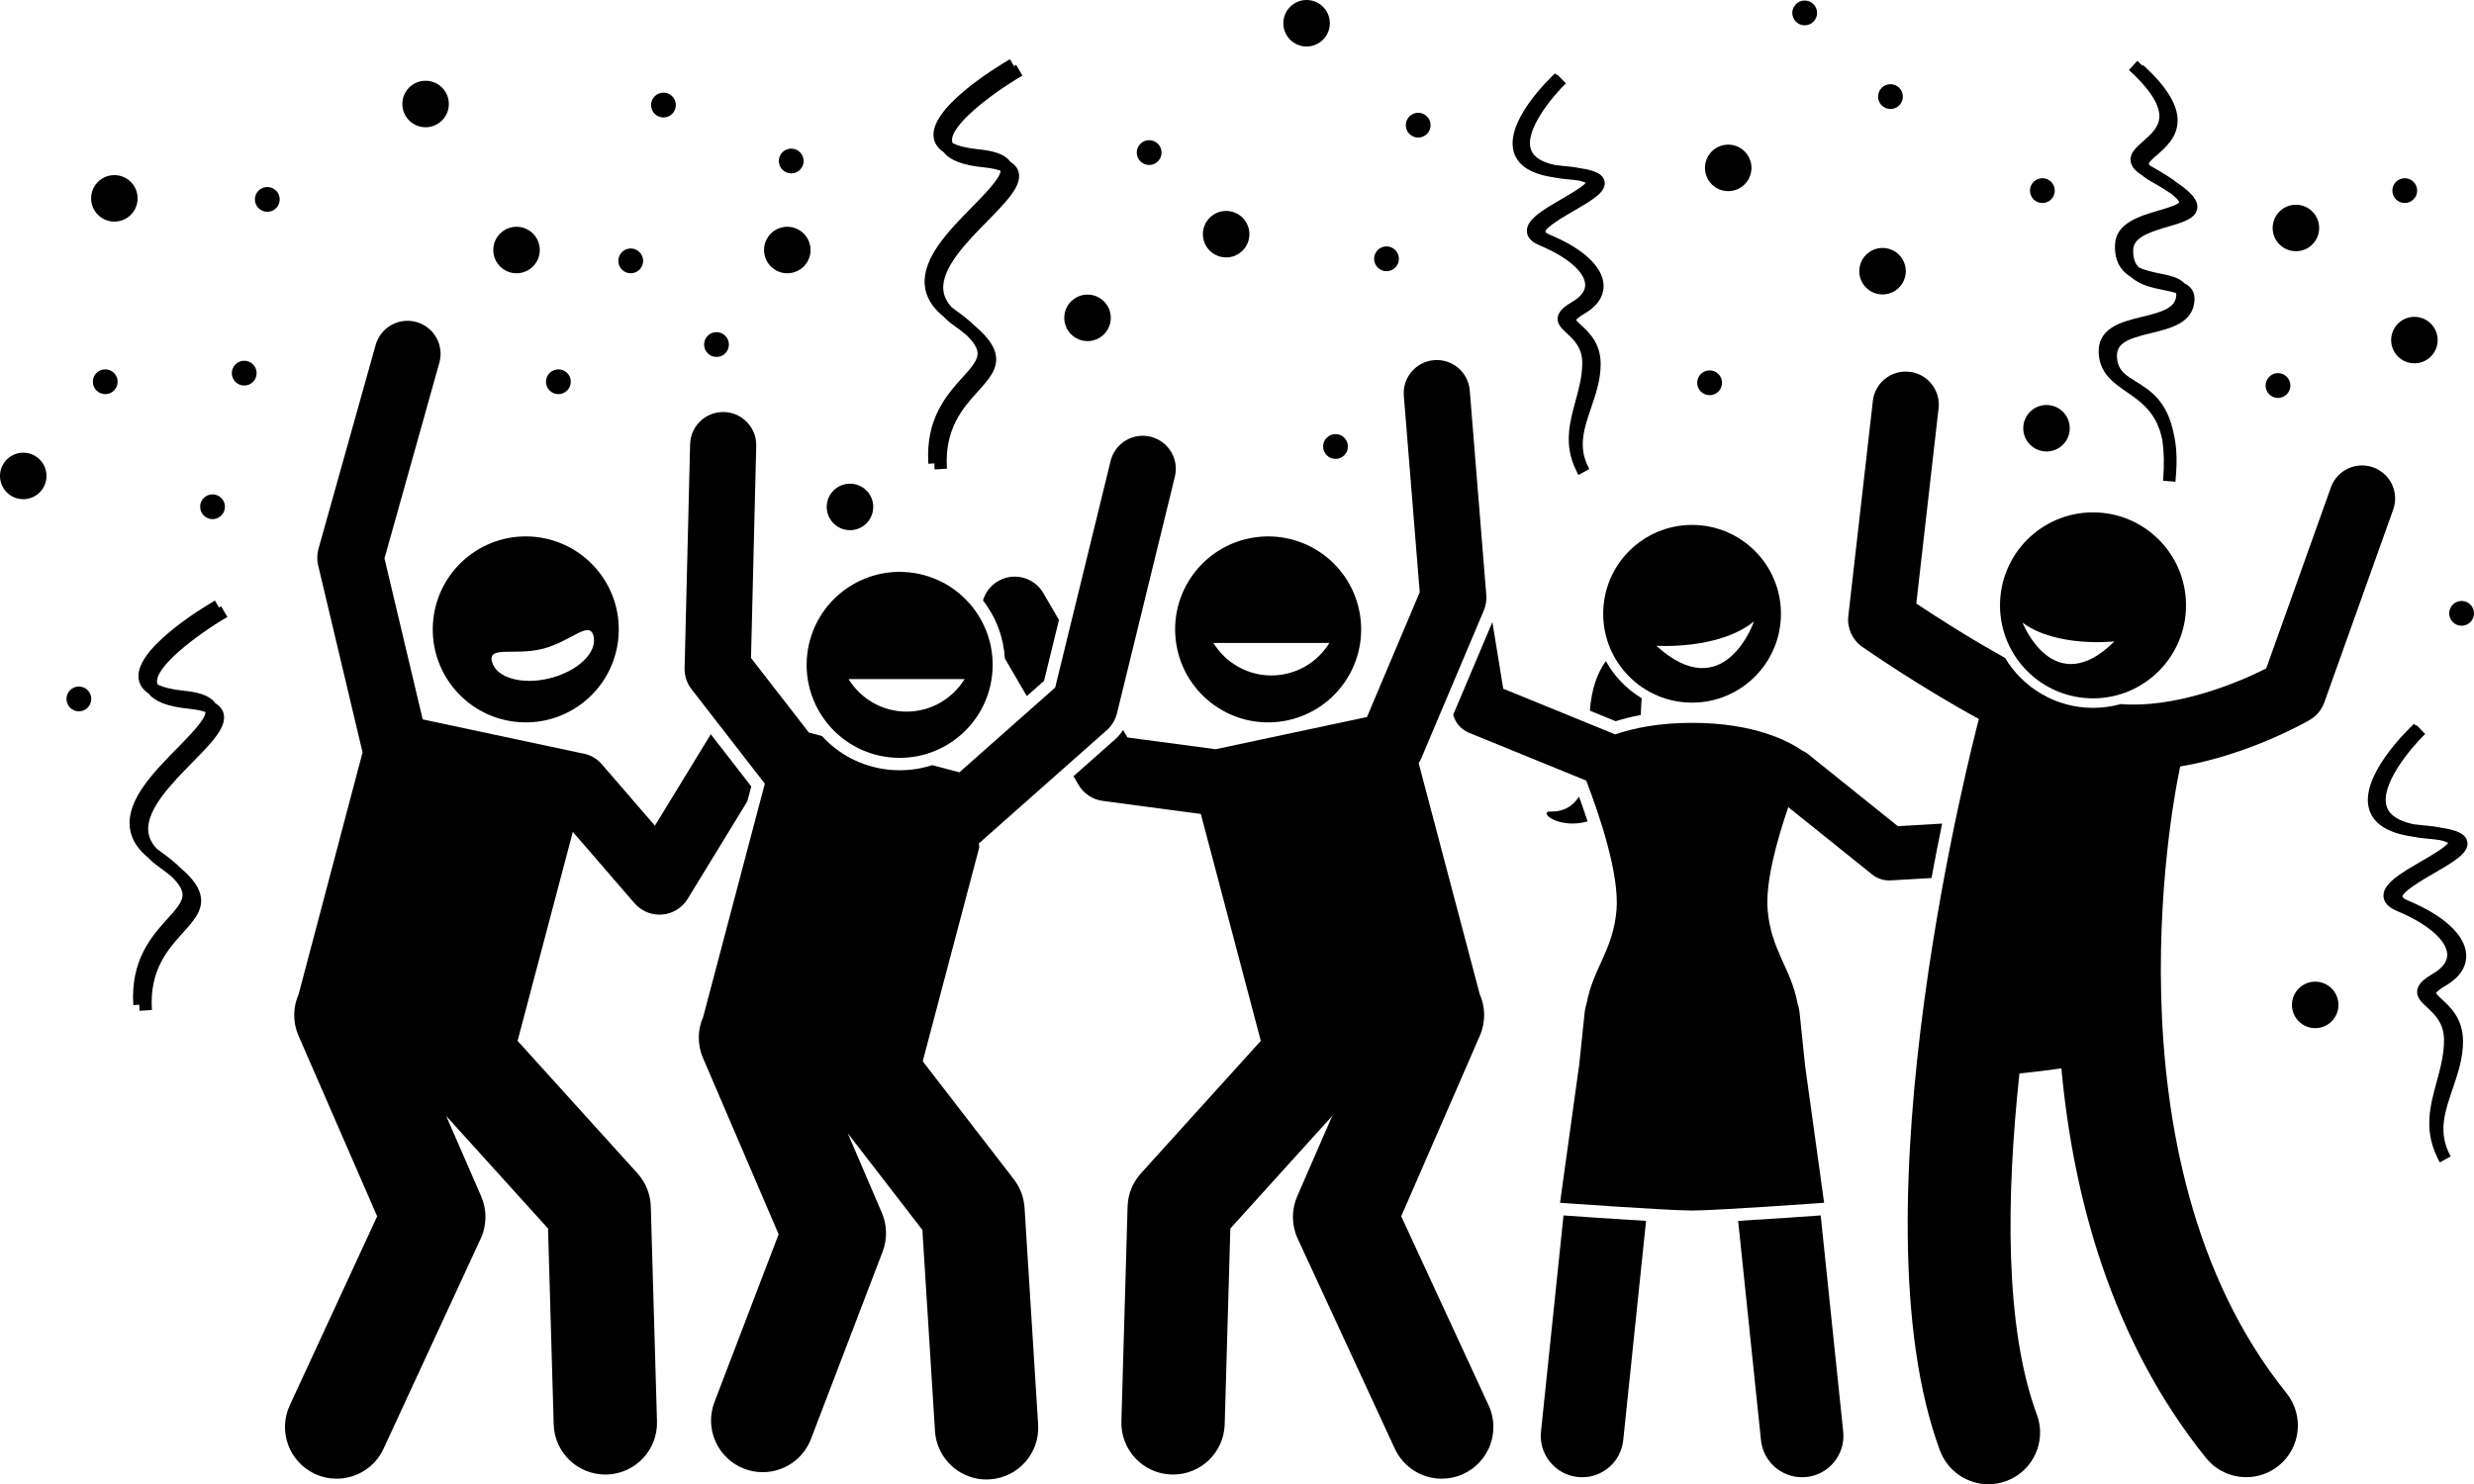<?xml version="1.0" encoding="utf-8"?>
<!-- Generator: Adobe Illustrator 23.0.2, SVG Export Plug-In . SVG Version: 6.00 Build 0)  -->
<svg version="1.1" id="Layer_1" xmlns="http://www.w3.org/2000/svg" xmlns:xlink="http://www.w3.org/1999/xlink" x="0px" y="0px"
	 viewBox="0 0 598.5 359.152" enable-background="new 0 0 598.5 359.152" xml:space="preserve">
<g>
	<path d="M396.942,173.009c0.042-1.407,0.096-2.774,0.198-4.062c-3.619-2.17-6.616-5.273-8.657-8.975
		c-2.035,2.824-3.48,6.69-3.863,12l6.239,2.546C392.659,173.95,394.684,173.432,396.942,173.009z"/>
	<path d="M375.163,196.372c-3.329-0.078,1.836,4.411,8.899,2.387c-0.693-2.128-1.405-4.157-2.081-5.997
		C380.093,195.717,377.49,196.427,375.163,196.372z"/>
	<path d="M378.239,294.114l-5.447,52.316c-0.572,5.493,3.418,10.409,8.911,10.981
		c0.352,0.036,0.701,0.055,1.047,0.055c5.058,0,9.399-3.824,9.935-8.966l5.525-53.071
		C390.427,294.974,381.321,294.334,378.239,294.114z"/>
	<path d="M420.484,295.429l5.525,53.072c0.535,5.142,4.876,8.966,9.934,8.966c0.347,0,0.696-0.019,1.048-0.055
		c5.493-0.572,9.483-5.488,8.911-10.981l-5.446-52.318C437.387,294.332,428.275,294.972,420.484,295.429z"/>
	<path d="M409.34,170.022c11.874,0,21.5-9.626,21.5-21.5c0-11.874-9.626-21.5-21.5-21.5c-11.874,0-21.5,9.626-21.5,21.5
		C387.84,160.396,397.466,170.022,409.34,170.022z M400.684,156.261c0,0,15.109,1.056,23.639-5.89
		C424.323,150.371,417.153,171.23,400.684,156.261z"/>
	<path d="M459.113,199.914l-19.166-15.388l-2.551-2.048c-0.447-0.359-0.929-0.641-1.429-0.864
		c-3.134-2.179-11.46-6.699-26.625-6.699c-8.044,0-14.162,1.273-18.605,2.793l-27.081-11.052l-2.625-16.128
		l-9.479,22.428c0.519,1.96,1.919,3.583,3.818,4.359l28.363,11.576c3.144,8.175,8.066,22.626,7.327,31.323
		c-0.83,9.761-5.625,14.005-7.232,22.577c-0.228,0.682-0.392,1.396-0.469,2.141l-1.313,12.613l-1.208,8.704
		l-0.292,2.106l-3.148,22.692c0,0,25.942,1.875,31.942,1.875s31.942-1.875,31.942-1.875l-3.08-22.201l-0.359-2.588
		l-1.156-8.334l-1.353-12.992c-0.08-0.763-0.251-1.493-0.488-2.189c-1.615-8.54-6.396-12.785-7.224-22.529
		c-0.571-6.716,2.235-16.864,4.99-24.903l2.489,1.999l17.82,14.307c1.157,0.929,2.593,1.432,4.069,1.432
		c0.124,0,0.249-0.004,0.374-0.011l9.892-0.571c0.871-4.712,1.74-9.123,2.575-13.17L459.113,199.914z"/>
	<path d="M527.185,186.714c0.092-0.41,0.161-0.82,0.211-1.228c16.669-2.837,30.519-10.78,31.38-11.282
		c1.631-0.95,2.873-2.445,3.508-4.222l16.666-46.666c1.485-4.161-0.683-8.738-4.844-10.225
		c-4.161-1.485-8.738,0.683-10.225,4.844l-15.64,43.794c-7.47,3.831-22.333,9.708-35.231,8.637
		c-0.089,0.025-0.174,0.058-0.263,0.082c-2.045,0.546-4.164,0.828-6.298,0.838
		c-9.067,0.042-17.033-4.816-21.392-12.079c-8.755-4.869-16.877-10.099-21.477-13.155l5.392-47.234
		c0.501-4.39-2.651-8.354-7.041-8.855c-4.394-0.5-8.354,2.651-8.855,7.041l-5.941,52.049
		c-0.333,2.917,0.958,5.781,3.364,7.464c0.804,0.562,13.646,9.501,28.226,17.467
		c-0.005,0.017-0.011,0.032-0.016,0.049c-1.272,4.827-30.919,118.873-9.402,176.96
		c1.868,5.043,6.644,8.162,11.724,8.162c1.441,0,2.909-0.252,4.34-0.782c6.474-2.398,9.778-9.59,7.38-16.064
		c-7.861-21.224-7.412-52.863-4.214-82.558c3.261-0.32,6.722-0.736,10.142-1.224
		c2.841,30.799,11.961,65.636,34.974,94.253c2.47,3.071,6.093,4.667,9.749,4.667c2.749,0,5.517-0.903,7.826-2.76
		c5.379-4.326,6.233-12.195,1.907-17.574C507.168,279.954,526.922,187.905,527.185,186.714z"/>
	<path d="M506.44,168.985c12.427-0.06,22.453-10.18,22.393-22.607c-0.058-12.427-10.178-22.451-22.605-22.393
		c-12.425,0.058-22.453,10.18-22.395,22.605C483.893,159.017,494.015,169.043,506.44,168.985z M511.523,155.203
		c-14.73,14.592-22.239-4.536-22.239-4.536C497.502,156.791,511.523,155.203,511.523,155.203z"/>
	<path d="M284.425,154.821c1.391,12.349,12.527,21.231,24.877,19.841c12.348-1.391,21.231-12.528,19.841-24.877
		c-1.391-12.349-12.529-21.231-24.877-19.841C291.916,131.335,283.034,142.472,284.425,154.821z M321.602,155.578
		c-2.909,4.711-8.104,7.868-14.035,7.868s-11.127-3.157-14.035-7.868H321.602z"/>
	<path d="M243.091,159.327l5.311,9.116l4.175-3.697l3.603-14.735l-3.789-6.504
		c-2.225-3.816-7.121-5.11-10.94-2.885c-1.843,1.073-3.09,2.772-3.644,4.67
		C240.978,149.389,242.791,154.247,243.091,159.327z"/>
	<path d="M358.952,147.739c0.501-1.185,0.709-2.475,0.605-3.759l-4-49.5c-0.356-4.403-4.217-7.685-8.618-7.33
		c-4.403,0.356-7.686,4.214-7.329,8.619l3.842,47.546l-12.758,30.186l-36.615,7.797l-21.326-2.844l-1.056-1.812
		c-0.542,0.843-1.194,1.617-1.958,2.293l-10.043,8.893l1.204,2.066c1.244,2.135,3.405,3.576,5.854,3.902
		l23.748,3.167l14.507,54.904l-29,32.059c-1.995,2.206-3.139,5.052-3.225,8.025l-1.5,52
		c-0.199,6.9,5.234,12.656,12.135,12.855c0.122,0.003,0.245,0.005,0.367,0.005
		c6.736,0,12.292-5.361,12.488-12.14l1.367-47.393l24.646-27.247l-8.47,19.456
		c-1.425,3.272-1.383,6.996,0.114,10.234l23.5,50.834c2.112,4.568,6.633,7.258,11.354,7.258
		c1.756,0,3.539-0.371,5.237-1.156c6.267-2.897,8.998-10.325,6.102-16.592l-21.146-45.742l19.031-43.719
		c1.451-3.334,1.322-6.949-0.039-10.033l-14.772-55.906c0.249-0.386,0.477-0.79,0.662-1.228L358.952,147.739z"/>
	<path d="M171.954,177.676l-13.521,22.126l-12.835-14.856c-1.319-1.528-3.091-2.428-4.944-2.687l-38.393-8.176
		l-9.249-38.959l13.274-47.339c1.192-4.255-1.289-8.67-5.543-9.863c-4.257-1.191-8.67,1.29-9.863,5.543
		l-13.833,49.333c-0.366,1.308-0.395,2.687-0.08,4.008l10.744,45.255l-15.461,58.513
		c-1.36,3.083-1.49,6.699-0.039,10.033l19.031,43.719L70.097,340.067c-2.897,6.267-0.165,13.694,6.102,16.592
		c1.698,0.785,3.481,1.156,5.237,1.156c4.722,0,9.242-2.689,11.354-7.258l23.5-50.834
		c1.497-3.238,1.539-6.963,0.114-10.234l-8.47-19.456l24.646,27.247l1.367,47.393
		c0.196,6.778,5.752,12.14,12.488,12.14c0.122,0,0.245-0.002,0.367-0.005c6.9-0.199,12.334-5.955,12.135-12.855
		l-1.5-52c-0.086-2.974-1.23-5.819-3.225-8.025l-29-32.059l13.363-50.575l14.913,17.262
		c1.526,1.768,3.739,2.771,6.053,2.771c0.218,0,0.438-0.009,0.656-0.027c2.546-0.209,4.839-1.621,6.171-3.801
		l14.423-23.601l0.951-3.599L171.954,177.676z"/>
	<path d="M124.673,174.662c12.35,1.391,23.486-7.492,24.877-19.841c1.391-12.349-7.491-23.486-19.841-24.877
		c-12.348-1.391-23.486,7.492-24.877,19.841C103.441,162.134,112.325,173.271,124.673,174.662z M131.293,156.999
		c6.783-1.715,11.287-7.032,12.281-3.107c0.992,3.927-3.701,8.5-10.482,10.216
		c-6.783,1.715-13.086-0.078-14.078-4.005C118.02,156.177,124.512,158.714,131.293,156.999z"/>
	<path d="M267.749,176.69c1.22-1.08,2.08-2.507,2.468-4.089l14-57.25c1.049-4.292-1.579-8.622-5.871-9.672
		c-4.296-1.048-8.622,1.579-9.672,5.871l-13.405,54.819l-23.173,20.52l-6.583-1.739
		c-2.477,0.802-5.114,1.238-7.845,1.238c-0.956,0-1.926-0.055-2.882-0.162c-6.19-0.698-11.789-3.567-15.95-8.125
		l-2.591-0.685c-0.177-0.046-0.354-0.078-0.532-0.112l-14.033-18.09l1.264-51.317
		c0.108-4.417-3.385-8.086-7.801-8.195c-0.067-0.001-0.134-0.002-0.201-0.002c-4.326,0-7.887,3.453-7.994,7.803
		l-1.333,54.167c-0.045,1.843,0.547,3.644,1.677,5.101l17.732,22.859l-14.9,56.391
		c-1.352,3.062-1.489,6.652-0.066,9.971l18.304,42.679l-15.524,40.599c-2.466,6.448,0.763,13.675,7.211,16.141
		c1.47,0.561,2.978,0.827,4.462,0.827c5.031,0,9.774-3.06,11.679-8.038l17.334-45.333
		c1.16-3.036,1.094-6.404-0.188-9.392l-8.262-19.264l18.066,23.412l3.048,48.664
		c0.365,5.836,4.68,10.485,10.179,11.508c0.993,0.185,2.024,0.252,3.078,0.185
		c6.89-0.432,12.126-6.367,11.695-13.257l-3.287-52.487c-0.156-2.491-1.055-4.878-2.58-6.855l-22.05-28.573
		l13.686-51.797l-0.123-0.9L267.749,176.69z"/>
	<path d="M215.122,183.245c12.35,1.391,23.486-7.492,24.877-19.841c1.391-12.349-7.491-23.486-19.841-24.877
		c-12.348-1.391-23.486,7.492-24.877,19.841C193.89,170.717,202.774,181.854,215.122,183.245z M233.352,164.328
		c-2.909,4.711-8.104,7.868-14.035,7.868s-11.127-3.157-14.035-7.868H233.352z"/>
	<path d="M524.593,54.819c3.589-1.051,6.689-1.958,6.972-4.466c0.197-1.738-1.134-3.529-4.525-5.879
		c-1.561-1.234-3.741-2.619-6.662-4.252c-0.109-0.061-0.192-0.114-0.289-0.172
		c-0.233-0.249-0.263-0.382-0.263-0.385c-0.04-0.379,1.303-1.553,2.024-2.183c2.068-1.808,4.901-4.283,4.948-8.235
		c0.047-3.896-2.677-8.307-8.327-13.485l-0.146,0.159c-0.406-0.396-0.824-0.794-1.265-1.199l-2.027,2.211
		c4.916,4.506,7.391,8.288,7.356,11.239c-0.031,2.61-2.099,4.417-3.923,6.011
		c-1.664,1.454-3.236,2.828-3.034,4.755c0.166,1.585,1.501,2.702,2.838,3.525c0.623,0.563,1.362,1.031,2.054,1.418
		c2.237,1.251,3.852,2.264,5.042,3.088c1.683,1.341,1.805,1.904,1.816,1.97
		c-0.307,0.632-3.147,1.464-4.844,1.961c-4.644,1.359-10.423,3.051-10.674,8.197
		c-0.207,4.244,1.551,6.568,3.874,7.951c2.168,1.982,5.342,2.627,7.796,3.118c1.375,0.275,2.372,0.508,3.086,0.757
		c0.044,0.132,0.068,0.272,0.062,0.429c-0.123,3.123-3.196,4.087-8.243,5.304c-5.098,1.23-11.441,2.759-10.428,9.791
		c0.608,4.223,3.697,6.353,6.686,8.413c3.5,2.414,7.347,5.072,8.615,11.701c0.386,2.568,0.484,5.756,0.177,9.781
		l2.992,0.229c0.04-0.525,0.072-1.036,0.099-1.537l0.011,0.001c0.349-4.189,0.088-7.54-0.579-10.273
		c-1.584-7.805-5.753-10.372-9.047-12.398c-2.427-1.494-4.181-2.573-4.574-5.306
		c-0.561-3.901,2.19-5.006,8.161-6.445c4.836-1.166,10.316-2.487,10.539-8.102
		c0.079-2.012-0.957-3.186-2.413-3.943c-1.352-1.456-3.833-1.958-5.968-2.384c-2.092-0.418-3.834-0.834-5.147-1.527
		c-0.926-0.971-1.392-2.33-1.293-4.374C516.219,57.272,520.667,55.969,524.593,54.819z"/>
	<path d="M247.338,18.296l-1.51-2.592c-0.146,0.085-0.326,0.191-0.52,0.306l-0.98-1.681
		c-3.348,1.948-19.971,12.036-18.403,19.258c0.284,1.308,1.072,2.384,2.369,3.242
		c1.486,1.959,4.663,3.166,9.64,3.664c2.008,0.201,3.29,0.51,4.113,0.822c-0.017,1.778-3.764,5.595-6.816,8.703
		c-5.678,5.78-12.111,12.332-11.514,19.004c0.253,2.821,1.779,5.364,4.52,7.578
		c0.709,0.74,1.527,1.451,2.48,2.126c1.232,0.872,2.294,1.69,3.209,2.464c1.563,1.552,2.422,2.897,2.549,4.048
		c0.205,1.851-1.473,3.708-3.597,6.06c-3.801,4.208-9.006,9.972-8.292,20.927l1.451-0.095
		c0.009,0.483,0.016,0.965,0.049,1.47l2.994-0.195c-0.632-9.69,3.891-14.697,7.524-18.721
		c2.524-2.796,4.705-5.21,4.352-8.401c-0.25-2.258-1.807-4.569-4.94-7.255c-1.295-1.282-2.972-2.644-5.066-4.125
		c-0.25-0.177-0.478-0.356-0.706-0.536c-1.222-1.324-1.903-2.724-2.038-4.236
		c-0.475-5.292,5.702-11.581,10.665-16.634c4.839-4.927,8.661-8.818,7.445-12.175
		c-0.342-0.943-1.038-1.646-1.92-2.18c-1.441-2.13-4.989-2.74-7.663-3.007
		c-2.792-0.279-4.934-0.808-6.283-1.519c-0.041-0.094-0.072-0.19-0.093-0.287
		C229.54,30.566,239.795,22.689,247.338,18.296z"/>
	<path d="M55.005,149.296l-1.51-2.592c-0.146,0.085-0.326,0.191-0.52,0.306l-0.98-1.681
		c-3.348,1.948-19.971,12.036-18.403,19.258c0.284,1.308,1.072,2.384,2.369,3.242
		c1.486,1.959,4.663,3.166,9.64,3.664c2.008,0.201,3.29,0.51,4.113,0.822c-0.017,1.778-3.764,5.595-6.816,8.703
		c-5.678,5.78-12.111,12.332-11.514,19.004c0.253,2.821,1.779,5.364,4.52,7.578
		c0.709,0.74,1.527,1.451,2.48,2.126c1.232,0.872,2.294,1.69,3.209,2.464c1.563,1.552,2.422,2.897,2.549,4.048
		c0.205,1.851-1.473,3.708-3.597,6.06c-3.801,4.208-9.006,9.972-8.292,20.927l1.451-0.095
		c0.009,0.483,0.016,0.965,0.049,1.47l2.994-0.195c-0.632-9.69,3.891-14.697,7.524-18.721
		c2.524-2.796,4.705-5.21,4.352-8.401c-0.25-2.258-1.807-4.569-4.94-7.255c-1.295-1.282-2.972-2.644-5.066-4.125
		c-0.25-0.177-0.478-0.356-0.706-0.536c-1.222-1.324-1.903-2.724-2.038-4.236
		c-0.475-5.292,5.702-11.581,10.665-16.634c4.839-4.927,8.661-8.818,7.445-12.175
		c-0.342-0.943-1.038-1.646-1.92-2.18c-1.441-2.13-4.989-2.74-7.663-3.007
		c-2.792-0.279-4.934-0.808-6.283-1.519c-0.041-0.094-0.072-0.19-0.093-0.287
		C37.207,161.566,47.462,153.69,55.005,149.296z"/>
	<circle cx="152.583" cy="63.125" r="3"/>
	<circle cx="135.083" cy="92.375" r="3"/>
	<circle cx="173.333" cy="83.375" r="3"/>
	<circle cx="124.958" cy="60.5" r="5.625"/>
	<circle cx="190.458" cy="60.5" r="5.625"/>
	<circle cx="64.667" cy="48.254" r="3"/>
	<circle cx="25.459" cy="92.375" r="3"/>
	<circle cx="27.667" cy="48" r="5.625"/>
	<circle cx="59.083" cy="90.292" r="3"/>
	<circle cx="19.083" cy="169.125" r="3"/>
	<circle cx="51.417" cy="122.625" r="3"/>
	<circle cx="5.625" cy="115.167" r="5.625"/>
	<circle cx="102.958" cy="25.167" r="5.625"/>
	<path d="M380.785,50.986c4.609-2.677,7.939-4.611,7.362-7.172c-0.363-1.611-2.052-2.546-5.814-3.1
		c-1.175-0.245-2.61-0.434-4.353-0.579c-0.582-0.049-1.19-0.117-1.8-0.207c-3.206-0.676-5.16-1.913-5.8-3.704
		c-1.716-4.8,5.506-13.21,8.433-16.045l-2.086-2.156c-0.039,0.037-0.087,0.085-0.144,0.141l-0.389-0.418
		c-1.284,1.192-12.47,11.864-9.889,19.335c1.066,3.089,4.222,5.036,9.38,5.806
		c1.07,0.223,2.235,0.39,3.501,0.495c1.054,0.088,1.924,0.189,2.649,0.295c1,0.214,1.52,0.423,1.779,0.563
		c-0.769,0.979-3.87,2.78-5.79,3.896c-4.634,2.691-8.636,5.016-8.445,7.909c0.093,1.4,1.131,2.522,3.086,3.338
		c6.589,2.745,10.808,6.33,11.01,9.357c0.105,1.586-0.959,3.042-3.165,4.329c-1.619,0.945-3.299,2.134-3.479,3.792
		c-0.174,1.595,0.995,2.675,2.234,3.817c1.653,1.526,3.711,3.425,3.711,7.166c0,3.196-0.833,6.256-1.639,9.215
		c-1.405,5.157-2.846,10.482,0.037,16.511c0.2,0.456,0.419,0.914,0.675,1.379l2.627-1.449
		c-0.07-0.126-0.124-0.25-0.189-0.375l0.018-0.01c-0.145-0.264-0.273-0.524-0.398-0.784
		c-2.041-4.687-0.62-8.875,1.015-13.666c1.135-3.323,2.308-6.76,2.308-10.565c0-5.055-2.813-7.651-4.676-9.37
		c-0.47-0.434-1.099-1.014-1.261-1.31c0.105-0.163,0.515-0.647,1.983-1.504c4.074-2.377,4.775-5.185,4.646-7.12
		c-0.287-4.298-4.97-8.646-12.849-11.928c-1.032-0.43-1.233-0.76-1.246-0.76
		C373.907,54.981,378.552,52.283,380.785,50.986z"/>
	<circle cx="436.583" cy="3.125" r="3"/>
	<circle cx="160.5" cy="25.42" r="3"/>
	<circle cx="191.417" cy="38.958" r="3"/>
	<circle cx="278" cy="36.92" r="3"/>
	<circle cx="413.583" cy="92.625" r="3"/>
	<circle cx="457.333" cy="23.375" r="3"/>
	<circle cx="494.083" cy="46.125" r="3"/>
	<circle cx="551.083" cy="93.292" r="3"/>
	<circle cx="595.5" cy="148.42" r="3"/>
	<circle cx="581.75" cy="46.125" r="3"/>
	<circle cx="418.083" cy="40.625" r="5.625"/>
	<circle cx="455.417" cy="65.625" r="5.625"/>
	<circle cx="343.083" cy="30.292" r="3"/>
	<circle cx="323.083" cy="108.042" r="3"/>
	<circle cx="335.417" cy="62.625" r="3"/>
	<circle cx="296.625" cy="56.667" r="5.625"/>
	<ellipse transform="matrix(0.383 -0.924 0.924 0.383 91.289 290.465)" cx="263" cy="76.92" rx="5.625" ry="5.625"/>
	<circle cx="555.417" cy="55.167" r="5.625"/>
	<circle cx="584.083" cy="82.292" r="5.625"/>
	<circle cx="560.083" cy="243.167" r="5.625"/>
	<circle cx="316.083" cy="5.625" r="5.625"/>
	<path d="M588.869,211.276c4.989-2.897,8.594-4.99,7.985-7.689c-0.382-1.695-2.188-2.686-6.212-3.28
		c-1.282-0.269-2.859-0.476-4.781-0.636c-0.689-0.057-1.341-0.131-1.96-0.219
		c-3.578-0.75-5.755-2.139-6.474-4.152c-1.9-5.319,6.039-14.576,9.258-17.694l-2.086-2.156
		c-0.043,0.041-0.097,0.094-0.16,0.156l-0.426-0.459c-1.397,1.298-13.571,12.911-10.777,20.997
		c1.149,3.327,4.564,5.426,10.154,6.259c1.164,0.243,2.432,0.424,3.812,0.539c1.161,0.097,2.123,0.208,2.924,0.326
		c1.301,0.279,1.873,0.552,2.114,0.71c-0.678,1.06-4.269,3.147-6.469,4.424c-5.026,2.92-9.368,5.441-9.166,8.52
		c0.098,1.473,1.204,2.66,3.289,3.529c7.256,3.022,11.902,6.991,12.126,10.355
		c0.12,1.791-1.067,3.428-3.53,4.864c-2.468,1.44-3.585,2.647-3.737,4.04c-0.183,1.675,1.071,2.832,2.399,4.058
		c1.828,1.688,4.104,3.787,4.104,7.939c0,3.515-0.914,6.87-1.797,10.114c-1.529,5.616-3.099,11.414,0.034,17.964
		c0.217,0.495,0.455,0.993,0.733,1.497l2.627-1.449c-0.076-0.138-0.137-0.274-0.207-0.411l0.02-0.011
		c-0.161-0.292-0.302-0.58-0.441-0.868c-2.255-5.172-0.692-9.778,1.106-15.047c1.237-3.624,2.517-7.371,2.517-11.509
		c0-5.466-3.051-8.281-5.069-10.144c-0.583-0.538-1.382-1.275-1.454-1.512c0.007-0.022,0.185-0.575,2.269-1.79
		c4.394-2.563,5.151-5.579,5.013-7.656c-0.31-4.646-5.4-9.355-13.966-12.925
		c-1.178-0.49-1.445-0.897-1.449-0.957C581.11,215.783,586.351,212.739,588.869,211.276z"/>
	<circle cx="205.625" cy="122.667" r="5.625"/>
	<circle cx="495.083" cy="103.625" r="5.625"/>
</g>
</svg>
